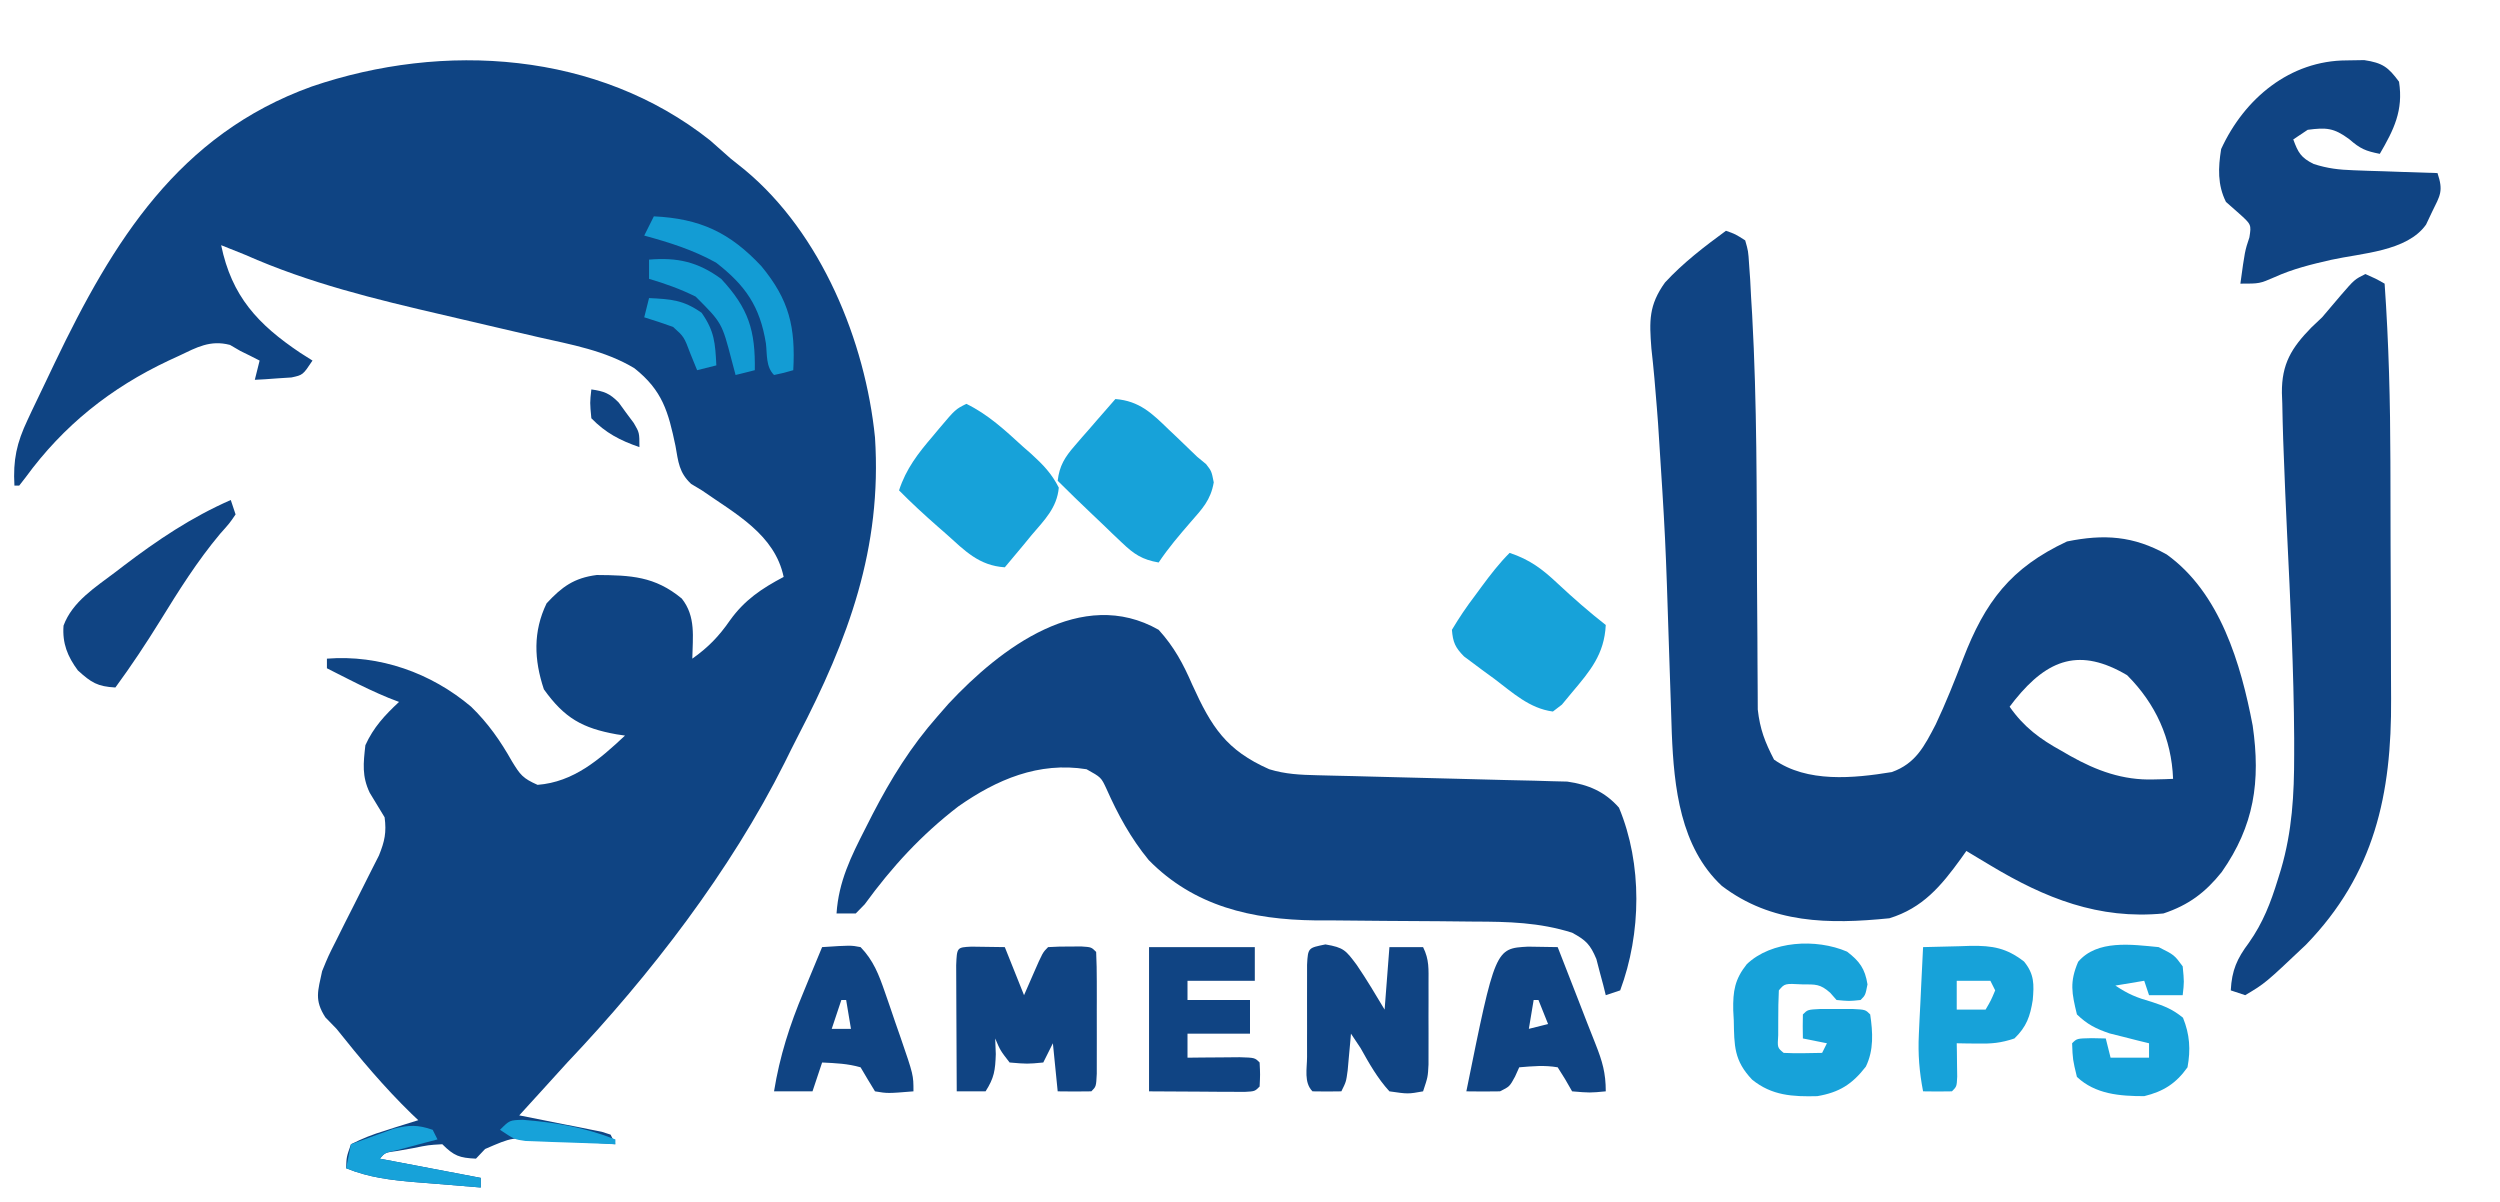 <?xml version="1.0" encoding="UTF-8"?>
<svg version="1.0" xmlns="http://www.w3.org/2000/svg"
 width="520pt" height="250pt" viewBox="0 0 520 250"
 preserveAspectRatio="xMidYMid meet">
<path d="M0 0 C1.449 1.258 2.886 2.529 4.312 3.812 C5.78 4.986 5.78 4.986 7.277 6.184 C23.149 19.391 32.294 41.776 34.312 61.812 C35.797 84.836 28.776 103.751 18.318 123.861 C17.363 125.715 16.436 127.581 15.516 129.453 C4.251 151.952 -12.408 173.603 -29.688 191.812 C-31.55 193.847 -33.399 195.893 -35.25 197.938 C-36.729 199.563 -38.208 201.188 -39.688 202.812 C-39.117 202.923 -38.547 203.034 -37.959 203.148 C-35.388 203.652 -32.819 204.17 -30.25 204.688 C-29.352 204.862 -28.454 205.036 -27.529 205.215 C-26.675 205.389 -25.821 205.563 -24.941 205.742 C-24.151 205.899 -23.36 206.056 -22.545 206.218 C-21.626 206.512 -21.626 206.512 -20.688 206.812 C-20.358 207.472 -20.027 208.132 -19.688 208.812 C-20.388 208.761 -21.089 208.71 -21.811 208.657 C-24.998 208.437 -28.186 208.249 -31.375 208.062 C-32.478 207.981 -33.581 207.9 -34.717 207.816 C-41.095 207.334 -41.095 207.334 -46.789 209.805 C-47.416 210.467 -48.042 211.13 -48.688 211.812 C-52.111 211.653 -53.251 211.249 -55.688 208.812 C-58.569 208.976 -58.569 208.976 -61.75 209.625 C-63.376 209.913 -63.376 209.913 -65.035 210.207 C-67.597 210.544 -67.597 210.544 -68.688 211.812 C-61.758 213.132 -54.828 214.452 -47.688 215.812 C-47.688 216.472 -47.688 217.132 -47.688 217.812 C-51.23 217.533 -54.771 217.237 -58.312 216.938 C-59.312 216.859 -60.311 216.78 -61.34 216.699 C-66.399 216.264 -70.934 215.743 -75.688 213.812 C-75.629 211.488 -75.629 211.488 -74.688 208.812 C-72.248 207.591 -70.201 206.768 -67.625 206 C-66.962 205.784 -66.299 205.568 -65.615 205.346 C-63.979 204.816 -62.334 204.312 -60.688 203.812 C-61.161 203.363 -61.634 202.913 -62.121 202.449 C-67.791 196.934 -72.768 190.999 -77.688 184.812 C-78.84 183.627 -78.84 183.627 -80.016 182.418 C-82.336 178.803 -81.561 176.957 -80.688 172.812 C-79.381 169.619 -79.381 169.619 -77.746 166.398 C-77.163 165.225 -76.579 164.052 -75.979 162.844 C-75.362 161.624 -74.744 160.406 -74.125 159.188 C-72.904 156.784 -71.697 154.375 -70.496 151.961 C-69.689 150.37 -69.689 150.37 -68.865 148.748 C-67.669 145.767 -67.278 143.977 -67.688 140.812 C-68.716 139.108 -69.746 137.405 -70.785 135.707 C-72.428 132.259 -72.114 129.593 -71.688 125.812 C-70 122.099 -67.658 119.578 -64.688 116.812 C-65.403 116.537 -66.118 116.261 -66.855 115.977 C-69.645 114.83 -72.31 113.55 -75 112.188 C-76.325 111.518 -76.325 111.518 -77.676 110.836 C-78.34 110.498 -79.004 110.16 -79.688 109.812 C-79.688 109.153 -79.688 108.493 -79.688 107.812 C-68.755 106.955 -58.035 110.752 -49.688 117.812 C-46.151 121.252 -43.604 124.904 -41.188 129.188 C-39.475 131.982 -38.973 132.686 -35.875 134.062 C-28.378 133.475 -22.996 128.789 -17.688 123.812 C-18.558 123.683 -18.558 123.683 -19.445 123.551 C-26.55 122.273 -30.278 120.186 -34.562 114.188 C-36.61 108.044 -36.835 102.192 -34 96.312 C-30.817 92.872 -28.281 91.016 -23.566 90.414 C-16.492 90.464 -11.501 90.657 -5.875 95.312 C-2.913 99.053 -3.614 103.314 -3.688 107.812 C-0.407 105.497 1.867 103.147 4.125 99.875 C7.179 95.609 10.715 93.239 15.312 90.812 C13.46 81.964 5.244 77.657 -1.688 72.812 C-2.429 72.368 -3.17 71.923 -3.934 71.465 C-6.449 69.095 -6.593 66.927 -7.188 63.562 C-8.672 56.495 -9.873 52.036 -15.738 47.402 C-21.83 43.727 -28.871 42.49 -35.734 40.932 C-38.223 40.367 -40.707 39.784 -43.19 39.196 C-47.281 38.23 -51.374 37.276 -55.469 36.327 C-69.67 33.032 -83.331 29.733 -96.688 23.812 C-98.351 23.139 -100.017 22.47 -101.688 21.812 C-99.489 32.437 -94.074 38.263 -85.25 44.188 C-84.404 44.724 -83.559 45.26 -82.688 45.812 C-84.688 48.812 -84.688 48.812 -87.07 49.324 C-87.975 49.382 -88.88 49.44 -89.812 49.5 C-90.723 49.566 -91.633 49.631 -92.57 49.699 C-93.618 49.755 -93.618 49.755 -94.688 49.812 C-94.192 47.833 -94.192 47.833 -93.688 45.812 C-95.011 45.126 -96.347 44.465 -97.688 43.812 C-98.757 43.19 -98.757 43.19 -99.848 42.555 C-103.962 41.479 -106.767 43.06 -110.438 44.812 C-111.506 45.305 -111.506 45.305 -112.596 45.807 C-124.668 51.495 -134.485 59.312 -142.375 70.125 C-142.808 70.682 -143.241 71.239 -143.688 71.812 C-144.018 71.812 -144.347 71.812 -144.688 71.812 C-144.986 66.449 -144.232 62.97 -141.941 58.129 C-141.655 57.516 -141.369 56.903 -141.074 56.271 C-140.147 54.299 -139.2 52.337 -138.25 50.375 C-137.602 49.017 -136.955 47.659 -136.308 46.302 C-124.188 21.008 -110.54 -1.208 -82.86 -11.187 C-55.384 -20.563 -23.365 -18.503 0 0 Z " fill="#0F4483" transform="translate(147.688,29.188)"/>
<path d="M0 0 C1.949 0.688 1.949 0.688 4 2 C4.631 4.197 4.631 4.197 4.813 6.991 C4.888 8.052 4.963 9.114 5.041 10.207 C5.101 11.38 5.161 12.553 5.223 13.762 C5.298 14.996 5.373 16.23 5.45 17.502 C6.464 35.918 6.388 54.382 6.456 72.821 C6.472 76.886 6.502 80.952 6.541 85.017 C6.553 86.543 6.559 88.07 6.559 89.596 C6.559 91.714 6.577 93.831 6.599 95.948 C6.604 97.145 6.61 98.342 6.615 99.575 C7.078 103.693 8.096 106.324 10 110 C16.877 114.845 26.529 113.896 34.504 112.59 C39.479 110.808 41.251 107.235 43.625 102.688 C45.732 98.229 47.543 93.663 49.315 89.063 C53.897 77.18 59.192 70.123 70.938 64.625 C78.629 63.055 84.741 63.449 91.68 67.332 C102.785 75.315 107.115 90.099 109.559 102.934 C111.23 114.545 109.88 123.722 103.125 133.375 C99.721 137.641 96.232 140.256 91 142 C77.538 143.303 66.363 138.829 55 132 C54.072 131.444 53.144 130.889 52.188 130.316 C51.466 129.882 50.744 129.448 50 129 C49.625 129.531 49.25 130.062 48.863 130.609 C44.731 136.314 40.928 140.86 34 143 C21.412 144.271 9.47 144.138 -0.875 136.25 C-9.497 128.196 -10.809 115.75 -11.265 104.563 C-11.335 102.494 -11.402 100.425 -11.465 98.355 C-11.542 96.058 -11.62 93.761 -11.698 91.463 C-11.737 90.273 -11.776 89.083 -11.816 87.857 C-12.58 63.939 -12.58 63.939 -14.125 40.062 C-14.203 39.035 -14.281 38.008 -14.362 36.95 C-14.68 32.778 -15.042 28.623 -15.512 24.465 C-15.944 18.767 -16.08 15.507 -12.684 10.766 C-8.896 6.655 -4.496 3.297 0 0 Z M60.102 97.574 C59.738 98.045 59.375 98.515 59 99 C61.995 103.259 65.312 105.718 69.812 108.188 C70.699 108.701 70.699 108.701 71.604 109.225 C77.086 112.303 82.561 114.321 88.938 114.125 C89.71 114.107 90.482 114.089 91.277 114.07 C92.13 114.036 92.13 114.036 93 114 C92.685 105.639 89.382 98.382 83.438 92.438 C73.686 86.686 67.04 88.982 60.102 97.574 Z " fill="#104483" transform="translate(359,48)"/>
<path d="M0 0 C3.208 3.526 5.111 7.08 7 11.438 C10.992 20.224 14.057 25.048 23 29 C26.339 30.032 29.473 30.169 32.958 30.25 C34.16 30.28 35.362 30.31 36.6 30.341 C37.895 30.37 39.189 30.4 40.523 30.43 C41.871 30.465 43.219 30.501 44.566 30.538 C50.279 30.695 55.992 30.845 61.705 30.974 C65.205 31.054 68.704 31.148 72.203 31.25 C74.176 31.304 76.149 31.342 78.122 31.381 C79.33 31.417 80.538 31.454 81.783 31.492 C82.841 31.518 83.899 31.543 84.99 31.57 C89.361 32.194 92.82 33.651 95.75 37 C100.646 48.751 100.406 63.142 96 75 C95.01 75.33 94.02 75.66 93 76 C92.83 75.313 92.66 74.626 92.484 73.918 C92.242 73.017 92 72.116 91.75 71.188 C91.518 70.294 91.286 69.401 91.047 68.48 C89.764 65.44 88.896 64.576 86 63 C79.162 60.848 72.744 60.705 65.609 60.691 C63.184 60.666 60.758 60.641 58.332 60.615 C54.543 60.587 50.754 60.563 46.964 60.544 C43.283 60.522 39.603 60.482 35.922 60.441 C34.248 60.441 34.248 60.441 32.54 60.441 C19.415 60.278 7.391 57.531 -2.066 47.895 C-5.81 43.326 -8.466 38.452 -10.859 33.066 C-11.963 30.692 -11.963 30.692 -15 29 C-24.95 27.404 -33.678 31.13 -41.688 36.75 C-49.382 42.674 -55.429 49.257 -61.141 57.094 C-61.754 57.723 -62.368 58.352 -63 59 C-64.32 59 -65.64 59 -67 59 C-66.559 52.344 -64.006 47.203 -61 41.312 C-60.504 40.334 -60.008 39.356 -59.496 38.349 C-55.647 30.924 -51.549 24.298 -46 18 C-45.245 17.135 -44.489 16.27 -43.711 15.379 C-32.88 3.789 -15.992 -9.094 0 0 Z " fill="#104483" transform="translate(241,131)"/>
<path d="M0 0 C2.125 0.938 2.125 0.938 4 2 C4.868 14.359 5.177 26.663 5.203 39.051 C5.207 40.428 5.207 40.428 5.212 41.833 C5.227 46.678 5.236 51.522 5.24 56.366 C5.246 61.33 5.27 66.293 5.298 71.256 C5.317 75.116 5.322 78.976 5.324 82.836 C5.327 84.665 5.335 86.495 5.348 88.324 C5.482 108.184 1.912 124.792 -12.367 139.508 C-20.837 147.525 -20.837 147.525 -25 150 C-25.99 149.67 -26.98 149.34 -28 149 C-27.785 144.816 -26.695 142.392 -24.25 139.125 C-21.28 134.917 -19.687 130.75 -18.188 125.875 C-17.981 125.206 -17.774 124.537 -17.562 123.848 C-15.22 115.867 -14.807 108.25 -14.812 100 C-14.812 98.872 -14.811 97.743 -14.811 96.58 C-14.892 82.351 -15.603 68.139 -16.288 53.928 C-16.558 48.286 -16.795 42.644 -17 37 C-17.033 36.123 -17.066 35.247 -17.1 34.343 C-17.184 31.868 -17.24 29.394 -17.285 26.918 C-17.311 26.195 -17.337 25.472 -17.364 24.727 C-17.42 18.674 -15.37 15.356 -11.238 11.121 C-10.5 10.421 -9.761 9.721 -9 9 C-7.696 7.489 -6.404 5.969 -5.125 4.438 C-2.266 1.133 -2.266 1.133 0 0 Z " fill="#104483" transform="translate(492,57)"/>
<path d="M0 0 C1.798 -0.029 1.798 -0.029 3.633 -0.059 C7.442 0.524 8.615 1.368 10.875 4.438 C11.796 10.424 9.802 14.406 6.875 19.438 C3.927 18.847 2.86 18.425 0.5 16.375 C-2.686 14.023 -4.249 13.932 -8.125 14.438 C-9.115 15.098 -10.105 15.758 -11.125 16.438 C-10.124 19.168 -9.54 20.232 -6.888 21.544 C-4.004 22.477 -1.629 22.75 1.395 22.852 C2.416 22.89 3.438 22.929 4.49 22.969 C6.073 23.015 6.073 23.015 7.688 23.062 C8.762 23.101 9.836 23.14 10.943 23.18 C13.587 23.274 16.231 23.359 18.875 23.438 C20.126 27.191 19.457 28.031 17.75 31.5 C17.127 32.817 17.127 32.817 16.492 34.16 C12.521 39.753 3.06 40.085 -3.289 41.494 C-7.365 42.429 -11.223 43.364 -15.039 45.098 C-18.125 46.438 -18.125 46.438 -22.125 46.438 C-21.192 39.638 -21.192 39.638 -20.25 36.812 C-19.831 34.138 -19.831 34.138 -22.5 31.75 C-23.366 30.987 -24.233 30.224 -25.125 29.438 C-26.9 25.887 -26.752 22.306 -26.125 18.438 C-21.285 7.894 -11.784 0.013 0 0 Z " fill="#104483" transform="translate(488.125,12.562)"/>
<path d="M0 0 C3.467 0.049 3.467 0.049 6.934 0.098 C8.254 3.398 9.574 6.698 10.934 10.098 C11.573 8.633 12.212 7.169 12.871 5.66 C14.809 1.223 14.809 1.223 15.934 0.098 C17.431 -0 18.933 -0.032 20.434 -0.027 C21.248 -0.03 22.063 -0.033 22.902 -0.035 C24.934 0.098 24.934 0.098 25.934 1.098 C26.034 3.158 26.064 5.222 26.066 7.285 C26.068 9.168 26.068 9.168 26.07 11.09 C26.067 12.075 26.067 12.075 26.064 13.081 C26.059 15.089 26.064 17.097 26.07 19.105 C26.069 20.361 26.068 21.617 26.066 22.91 C26.065 24.072 26.064 25.233 26.063 26.43 C25.934 29.098 25.934 29.098 24.934 30.098 C22.601 30.139 20.267 30.14 17.934 30.098 C17.439 25.148 17.439 25.148 16.934 20.098 C16.274 21.418 15.614 22.738 14.934 24.098 C11.621 24.41 11.621 24.41 7.934 24.098 C5.996 21.598 5.996 21.598 4.934 19.098 C4.975 20.17 5.016 21.243 5.059 22.348 C4.945 25.755 4.721 27.305 2.934 30.098 C0.954 30.098 -1.026 30.098 -3.066 30.098 C-3.091 25.986 -3.109 21.874 -3.121 17.762 C-3.126 16.363 -3.133 14.963 -3.142 13.563 C-3.154 11.555 -3.159 9.547 -3.164 7.539 C-3.169 6.329 -3.175 5.12 -3.18 3.873 C-3.027 0.143 -3.027 0.143 0 0 Z " fill="#104483" transform="translate(202.066,196.902)"/>
<path d="M0 0 C4.518 2.195 8.076 5.515 11.75 8.875 C12.339 9.392 12.928 9.909 13.535 10.441 C15.948 12.644 17.745 14.497 19.23 17.426 C18.854 21.633 16.234 24.176 13.562 27.312 C12.769 28.28 12.769 28.28 11.959 29.268 C10.653 30.856 9.328 32.43 8 34 C2.628 33.653 -0.306 30.558 -4.125 27.125 C-4.745 26.582 -5.365 26.04 -6.004 25.48 C-8.754 23.062 -11.428 20.608 -14 18 C-12.537 13.512 -10.03 10.282 -7 6.75 C-6.549 6.209 -6.098 5.667 -5.633 5.109 C-2.278 1.139 -2.278 1.139 0 0 Z " fill="#17A2D9" transform="translate(201,84)"/>
<path d="M0 0 C5.006 0.388 7.68 3.025 11.125 6.375 C11.65 6.87 12.174 7.365 12.715 7.875 C14.155 9.238 15.578 10.618 17 12 C17.924 12.762 17.924 12.762 18.867 13.539 C20 15 20 15 20.461 17.336 C19.821 21.033 18.077 22.818 15.625 25.625 C13.251 28.375 11.016 30.975 9 34 C5.595 33.411 3.88 32.283 1.398 29.91 C0.744 29.291 0.089 28.671 -0.586 28.033 C-1.259 27.383 -1.932 26.733 -2.625 26.062 C-3.646 25.093 -3.646 25.093 -4.688 24.104 C-7.15 21.76 -9.596 19.404 -12 17 C-11.648 13.901 -10.513 12.084 -8.496 9.766 C-7.756 8.905 -7.756 8.905 -7.002 8.027 C-6.486 7.441 -5.969 6.854 -5.438 6.25 C-4.917 5.648 -4.397 5.046 -3.861 4.426 C-2.58 2.945 -1.291 1.472 0 0 Z " fill="#17A2D9" transform="translate(232,83)"/>
<path d="M0 0 C4.196 1.394 6.793 3.358 10 6.375 C13.237 9.399 16.51 12.27 20 15 C19.696 21.084 16.772 24.525 13 29 C12.299 29.846 11.598 30.691 10.875 31.562 C10.256 32.037 9.637 32.511 9 33 C4.11 32.352 0.638 29.068 -3.188 26.188 C-4.293 25.386 -4.293 25.386 -5.42 24.568 C-6.121 24.044 -6.821 23.52 -7.543 22.98 C-8.183 22.505 -8.822 22.03 -9.481 21.54 C-11.313 19.683 -11.798 18.594 -12 16 C-10.483 13.458 -8.97 11.215 -7.188 8.875 C-6.723 8.242 -6.258 7.609 -5.779 6.957 C-3.962 4.501 -2.163 2.163 0 0 Z " fill="#17A2D9" transform="translate(314,115)"/>
<path d="M0 0 C3.865 0.656 4.233 1.235 6.5 4.25 C8.574 7.284 10.418 10.405 12.312 13.562 C12.643 9.273 12.973 4.982 13.312 0.562 C15.623 0.562 17.933 0.562 20.312 0.562 C21.628 3.194 21.442 5.177 21.445 8.121 C21.447 9.783 21.447 9.783 21.449 11.479 C21.445 12.641 21.441 13.803 21.438 15 C21.443 16.737 21.443 16.737 21.449 18.51 C21.448 19.619 21.447 20.728 21.445 21.871 C21.444 22.89 21.443 23.909 21.442 24.959 C21.312 27.562 21.312 27.562 20.312 30.562 C17.188 31.125 17.188 31.125 13.312 30.562 C10.826 27.835 9.104 24.774 7.312 21.562 C6.652 20.573 5.992 19.582 5.312 18.562 C5.252 19.261 5.191 19.96 5.129 20.68 C5.045 21.59 4.961 22.5 4.875 23.438 C4.794 24.342 4.713 25.247 4.629 26.18 C4.312 28.562 4.312 28.562 3.312 30.562 C1.313 30.605 -0.688 30.603 -2.688 30.562 C-4.518 28.732 -3.818 25.83 -3.82 23.375 C-3.822 22.119 -3.823 20.864 -3.824 19.57 C-3.822 18.913 -3.82 18.256 -3.818 17.579 C-3.813 15.571 -3.818 13.563 -3.824 11.555 C-3.823 10.299 -3.822 9.044 -3.82 7.75 C-3.819 6.008 -3.819 6.008 -3.817 4.23 C-3.642 0.617 -3.531 0.739 0 0 Z " fill="#104483" transform="translate(275.688,196.438)"/>
<path d="M0 0 C2.613 2.004 3.732 3.555 4.25 6.809 C3.812 9.059 3.812 9.059 2.812 10.059 C0.438 10.309 0.438 10.309 -2.188 10.059 C-2.621 9.564 -3.054 9.069 -3.5 8.559 C-5.609 6.684 -6.543 6.828 -9.312 6.809 C-12.965 6.616 -12.965 6.616 -14.188 8.059 C-14.286 10.057 -14.317 12.058 -14.312 14.059 C-14.315 15.152 -14.318 16.245 -14.32 17.371 C-14.493 19.977 -14.493 19.977 -13.188 21.059 C-10.517 21.2 -7.863 21.101 -5.188 21.059 C-4.857 20.399 -4.527 19.739 -4.188 19.059 C-5.838 18.729 -7.487 18.399 -9.188 18.059 C-9.23 16.392 -9.228 14.725 -9.188 13.059 C-8.188 12.059 -8.188 12.059 -5.5 11.926 C-4.407 11.928 -3.314 11.931 -2.188 11.934 C-1.094 11.931 -0.001 11.928 1.125 11.926 C3.812 12.059 3.812 12.059 4.812 13.059 C5.362 16.789 5.586 20.471 3.906 23.918 C1.058 27.606 -1.656 29.289 -6.188 30.059 C-11.317 30.192 -15.665 29.948 -19.75 26.621 C-23.535 22.642 -23.458 19.589 -23.562 14.309 C-23.6 13.605 -23.637 12.901 -23.676 12.176 C-23.742 8.204 -23.366 5.763 -20.852 2.605 C-15.76 -2.262 -6.448 -2.775 0 0 Z " fill="#17A2D9" transform="translate(384.188,197.941)"/>
<path d="M0 0 C3.25 1.625 3.25 1.625 5 4 C5.312 7.25 5.312 7.25 5 10 C2.69 10 0.38 10 -2 10 C-2.33 9.01 -2.66 8.02 -3 7 C-4.98 7.33 -6.96 7.66 -9 8 C-6.29 9.807 -4.555 10.509 -1.5 11.375 C1.184 12.261 2.86 12.886 5.062 14.688 C6.47 18.159 6.682 21.315 6 25 C3.607 28.368 0.996 30.023 -3 31 C-8.091 31 -13.16 30.6 -17 27 C-17.875 23.375 -17.875 23.375 -18 20 C-17 19 -17 19 -13.938 18.938 C-12.483 18.968 -12.483 18.968 -11 19 C-10.67 20.32 -10.34 21.64 -10 23 C-7.36 23 -4.72 23 -2 23 C-2 22.01 -2 21.02 -2 20 C-2.748 19.818 -3.495 19.636 -4.266 19.449 C-5.25 19.198 -6.235 18.946 -7.25 18.688 C-8.225 18.444 -9.199 18.2 -10.203 17.949 C-13.058 16.98 -14.834 16.086 -17 14 C-18.08 9.537 -18.546 7.284 -16.75 3.062 C-12.798 -1.596 -5.607 -0.537 0 0 Z " fill="#17A2D9" transform="translate(449,197)"/>
<path d="M0 0 C7.26 0 14.52 0 22 0 C22 2.31 22 4.62 22 7 C17.38 7 12.76 7 8 7 C8 8.32 8 9.64 8 11 C12.29 11 16.58 11 21 11 C21 13.31 21 15.62 21 18 C16.71 18 12.42 18 8 18 C8 19.65 8 21.3 8 23 C8.999 22.988 9.998 22.977 11.027 22.965 C12.318 22.956 13.608 22.947 14.938 22.938 C16.225 22.926 17.513 22.914 18.84 22.902 C22 23 22 23 23 24 C23.125 26.5 23.125 26.5 23 29 C22 30 22 30 19.867 30.114 C18.951 30.108 18.034 30.103 17.09 30.098 C16.199 30.095 15.308 30.093 14.39 30.09 C13.251 30.081 12.111 30.072 10.938 30.062 C7.328 30.042 3.719 30.021 0 30 C0 20.1 0 10.2 0 0 Z " fill="#104483" transform="translate(239,197)"/>
<path d="M0 0 C5.957 -0.391 5.957 -0.391 8 0 C10.658 2.738 11.809 5.748 13.043 9.316 C13.57 10.833 13.57 10.833 14.107 12.381 C14.642 13.956 14.642 13.956 15.188 15.562 C15.556 16.616 15.924 17.67 16.303 18.756 C19 26.597 19 26.597 19 30 C13.62 30.441 13.62 30.441 11 30 C9.981 28.345 8.982 26.677 8 25 C5.279 24.226 2.853 24.14 0 24 C-0.66 25.98 -1.32 27.96 -2 30 C-4.64 30 -7.28 30 -10 30 C-8.822 22.694 -6.731 16.188 -3.875 9.375 C-3.502 8.466 -3.13 7.557 -2.746 6.621 C-1.839 4.411 -0.923 2.204 0 0 Z M4 11 C3.34 12.98 2.68 14.96 2 17 C3.32 17 4.64 17 6 17 C5.67 15.02 5.34 13.04 5 11 C4.67 11 4.34 11 4 11 Z " fill="#104483" transform="translate(171,197)"/>
<path d="M0 0 C2.051 0.033 4.102 0.065 6.152 0.098 C7.257 2.931 8.361 5.764 9.465 8.598 C9.928 9.785 9.928 9.785 10.4 10.996 C11.019 12.585 11.635 14.175 12.249 15.766 C12.84 17.293 13.441 18.816 14.052 20.336 C15.44 23.853 16.152 26.264 16.152 30.098 C12.84 30.41 12.84 30.41 9.152 30.098 C8.678 29.273 8.204 28.448 7.715 27.598 C7.199 26.773 6.684 25.948 6.152 25.098 C3.364 24.624 1.004 24.864 -1.848 25.098 C-2.136 25.737 -2.425 26.376 -2.723 27.035 C-3.848 29.098 -3.848 29.098 -5.848 30.098 C-8.181 30.138 -10.515 30.141 -12.848 30.098 C-6.832 0.361 -6.832 0.361 0 0 Z M1.152 11.098 C0.822 13.078 0.492 15.058 0.152 17.098 C1.472 16.768 2.792 16.438 4.152 16.098 C3.492 14.448 2.832 12.798 2.152 11.098 C1.822 11.098 1.492 11.098 1.152 11.098 Z " fill="#104483" transform="translate(317.848,196.902)"/>
<path d="M0 0 C0.495 1.485 0.495 1.485 1 3 C-0.23 4.812 -0.23 4.812 -2.188 7 C-6.958 12.686 -10.804 18.825 -14.698 25.135 C-17.64 29.891 -20.695 34.487 -24 39 C-27.728 38.787 -29.001 37.999 -31.812 35.438 C-33.949 32.543 -35.059 29.825 -34.785 26.129 C-32.936 21.115 -28.114 18.124 -24 15 C-23.443 14.574 -22.887 14.147 -22.313 13.708 C-15.248 8.337 -8.167 3.575 0 0 Z " fill="#104483" transform="translate(48,104)"/>
<path d="M0 0 C2.563 -0.081 5.124 -0.141 7.688 -0.188 C8.409 -0.213 9.13 -0.238 9.873 -0.264 C14.477 -0.327 17.334 0.173 21 3 C23.145 5.633 23.097 7.742 22.812 11 C22.279 14.37 21.523 16.574 19 19 C16.118 19.961 14.301 20.106 11.312 20.062 C10.1 20.049 10.1 20.049 8.863 20.035 C8.248 20.024 7.634 20.012 7 20 C7.012 20.638 7.023 21.276 7.035 21.934 C7.044 22.76 7.053 23.586 7.062 24.438 C7.074 25.261 7.086 26.085 7.098 26.934 C7 29 7 29 6 30 C4 30.041 2 30.043 0 30 C-0.78 25.953 -1.078 22.278 -0.879 18.164 C-0.831 17.101 -0.782 16.037 -0.732 14.941 C-0.676 13.847 -0.62 12.753 -0.562 11.625 C-0.51 10.507 -0.458 9.39 -0.404 8.238 C-0.275 5.492 -0.14 2.746 0 0 Z M7 7 C7 8.98 7 10.96 7 13 C8.98 13 10.96 13 13 13 C14.108 11.117 14.108 11.117 15 9 C14.67 8.34 14.34 7.68 14 7 C11.69 7 9.38 7 7 7 Z " fill="#17A2D9" transform="translate(400,197)"/>
<path d="M0 0 C9.565 0.455 15.803 3.334 22.375 10.375 C28.184 17.399 29.485 23.077 29 32 C27.062 32.562 27.062 32.562 25 33 C23.284 31.284 23.585 28.781 23.312 26.438 C22.074 18.721 19.048 14.364 12.938 9.625 C8.115 6.957 3.31 5.458 -2 4 C-1.34 2.68 -0.68 1.36 0 0 Z " fill="#139CD4" transform="translate(136,45)"/>
<path d="M0 0 C5.908 -0.492 10.157 0.461 15 4 C20.719 10.152 22.135 14.755 22 23 C20.68 23.33 19.36 23.66 18 24 C17.732 22.989 17.464 21.979 17.188 20.938 C15.158 13.155 15.158 13.155 9.688 7.688 C6.561 6.138 3.351 4.981 0 4 C0 2.68 0 1.36 0 0 Z " fill="#129BD3" transform="translate(135,54)"/>
<path d="M0 0 C0.33 0.66 0.66 1.32 1 2 C0.218 2.205 -0.565 2.41 -1.371 2.621 C-2.383 2.891 -3.395 3.16 -4.438 3.438 C-5.447 3.704 -6.456 3.971 -7.496 4.246 C-9.918 4.76 -9.918 4.76 -11 6 C-0.605 7.98 -0.605 7.98 10 10 C10 10.66 10 11.32 10 12 C6.457 11.72 2.916 11.424 -0.625 11.125 C-1.624 11.046 -2.623 10.968 -3.652 10.887 C-8.711 10.451 -13.247 9.931 -18 8 C-17.67 6.35 -17.34 4.7 -17 3 C-15.11 2.298 -13.212 1.614 -11.312 0.938 C-10.257 0.555 -9.201 0.172 -8.113 -0.223 C-4.887 -1.028 -3.123 -1.075 0 0 Z " fill="#17A2D9" transform="translate(90,235)"/>
<path d="M0 0 C4.627 0.235 7.111 0.376 10.938 3.062 C13.624 6.889 13.765 9.373 14 14 C12.68 14.33 11.36 14.66 10 15 C9.319 13.329 9.319 13.329 8.625 11.625 C7.275 8.038 7.275 8.038 5 6 C3.016 5.286 1.017 4.614 -1 4 C-0.67 2.68 -0.34 1.36 0 0 Z " fill="#149ED5" transform="translate(135,62)"/>
<path d="M0 0 C6.903 0.557 12.819 1.564 19.277 4.082 C19.277 4.412 19.277 4.742 19.277 5.082 C15.839 4.972 12.402 4.842 8.965 4.707 C7.988 4.676 7.012 4.645 6.006 4.613 C5.068 4.575 4.13 4.536 3.164 4.496 C2.3 4.465 1.436 4.433 0.546 4.401 C-1.723 4.082 -1.723 4.082 -4.723 2.082 C-2.723 0.082 -2.723 0.082 0 0 Z " fill="#17A2D9" transform="translate(108.723,232.918)"/>
<path d="M0 0 C2.649 0.38 3.805 0.801 5.703 2.742 C6.214 3.446 6.724 4.15 7.25 4.875 C8.031 5.923 8.031 5.923 8.828 6.992 C10 9 10 9 10 12 C6.006 10.631 2.962 9.047 0 6 C-0.312 2.75 -0.312 2.75 0 0 Z " fill="#104483" transform="translate(123,81)"/>
</svg>
